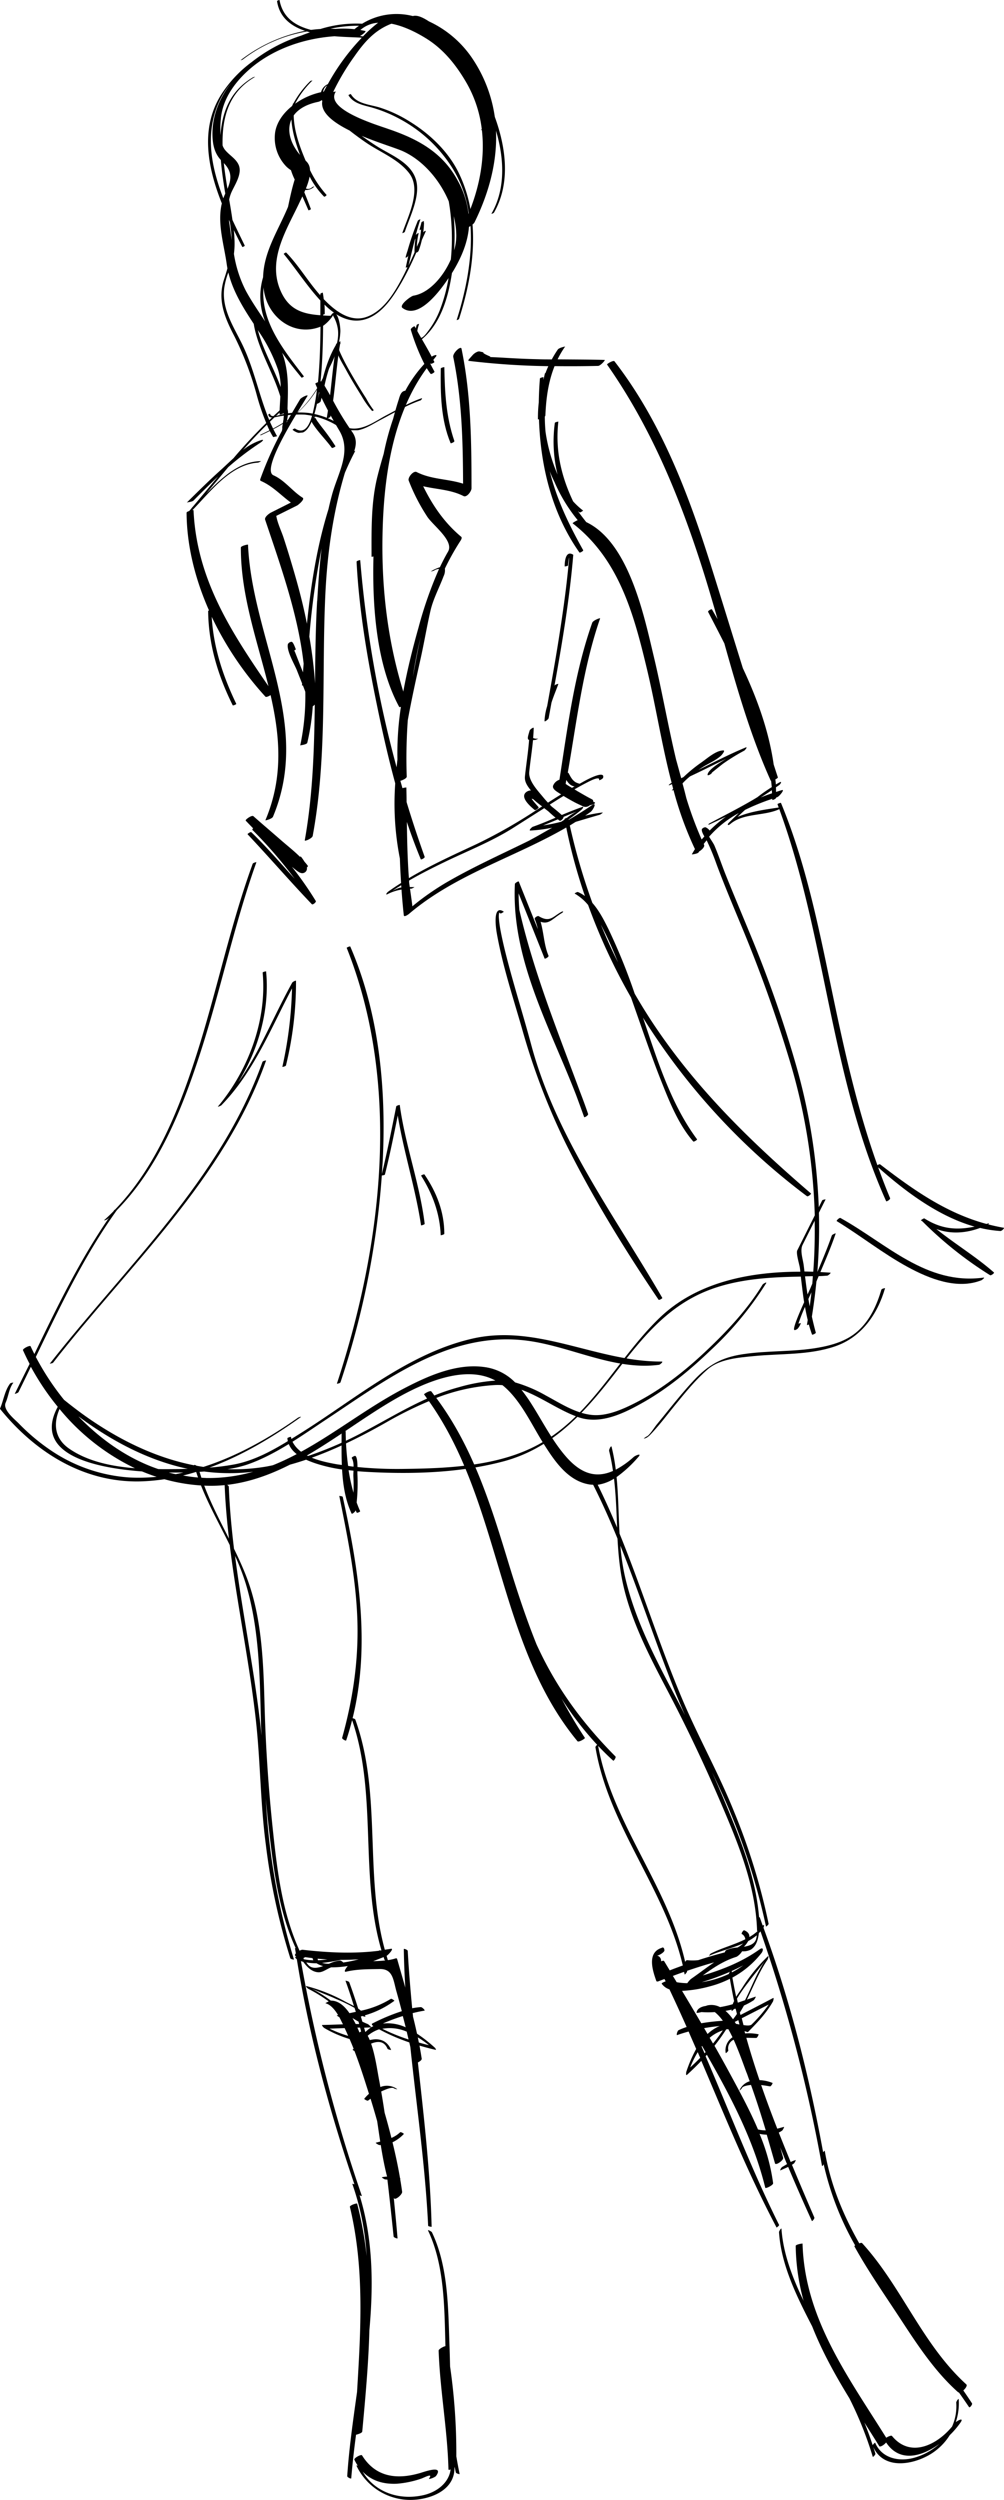 <svg xmlns="http://www.w3.org/2000/svg" viewBox="0 0.004 408.551 1017.096" style=""><g><g data-name="Layer 2"><g data-name="Vector2_4919762"><path d="M185.69 999.38a246.21 246.21 0 0 0-2.54-36.58c-.07-3-.15-6-.26-9.06-.53-15-.52-31.66-7.1-45.47-.2-.42-1.86-1.27-1.6-.74 6.75 14.19 6.63 31.54 7.07 47-.84.17-2.79 1.21-2.77 1.83.56 16.14 3.59 32.15 4 48.34 0 .23.39.2.88 0-.71 5.47-5.57 9.21-11.07 10.46-9.63 2.19-19.69-1-24.73-9.58 3.52 3.67 8.31 5.21 14 4.93a40.3 40.3 0 0 0 9.64-2c1.24-.37 5.25-2.67 3.38-.12-.4.55 2.43-.42 2.89-1.09 3.18-4.57-4.66-1.68-6.56-1.13-9.47 2.76-18.08 1.69-23.6-7.2-.36-.57-3.42 1.15-3.11 1.78a19.94 19.94 0 0 0 1.39 2.46c-.36-.15-.64-.19-.53 0a24.3 24.3 0 0 0 21.79 13.89c8.15 0 18.3-3.89 18.06-13.2l.12-.09c.14.71.28 1.41.45 2.11.1.42 1.6.82 1.55.64-.49-2.34-.95-4.76-1.35-7.18z"></path><path d="M176.82 833a58.43 58.43 0 0 0-7.13-5.59q-.76-3.5-1.64-7c0-.45-.09-.91-.13-1.36 1.61-.41 3.22-.76 4.78-1 .46-.07-.93-1.48-1.47-1.45a26.14 26.14 0 0 0-3.5.47c-.74-7.77-1.38-15.54-1.81-23.33 0-.43-1.61-1.06-1.6-.75.07 5.23.29 10.46.61 15.68-1.09-3.87-2.21-7.73-3.31-11.58a.44.44 0 0 0-.62-.31 19 19 0 0 1-3.16.71c-.19-.58-.34-1.16-.52-1.74.84-.54 3.19-3.15 1.72-2.88-.82.15-1.64.26-2.45.38-8.39-30.58-1.15-63.55-12-93.63-.09-.26-.69-.47-1.11-.56 7.34-29.6 2.47-60.6-4-90-.08-.37-1.41-.41-1.42-.45 3.24 16.13 6.59 32.38 7.3 48.87.74 17-1.58 33.17-6.13 49.55-.14.51 1.54 1.36 1.63 1.08.94-2.75 1.71-5.5 2.42-8.27 10.36 30.18 3 63.16 11.94 93.67l-.4.06c-.21-.07-.39-.11-.5 0l-.19.11c-10.33 1.29-20.68.77-31.06-.42a2.74 2.74 0 0 0-1.16.39c-7-15.27-9.08-32.24-10.84-48.83-1.8-16.92-2.93-33.64-3.4-50.66-.48-17.31-1-35.72-7.19-52.12-1.54-4.07-3.35-8-5.26-11.92-1-8.37-1.79-16.76-2.11-25.21 0-.58-1.73-1.5-1.71-1.09.28 7.44.93 14.83 1.78 22.2-4.71-9.37-9.65-18.64-12.43-28.81-.15-.55-1.9-1.72-1.7-1 3.14 11.52 9.24 21.79 14.44 32.42 2.94 23.87 8 47.49 10.65 71.41 1.84 16.69 1.8 33.51 4 50.2a257.08 257.08 0 0 0 10 46.49c.12.37 1.52.62 1.48.51a269.71 269.71 0 0 1-10-48c-.69-5.83-1.12-11.67-1.48-17.51q1.05 11.24 2.49 22.44c1.71 13.15 4.14 26.34 9.68 38.42h-.27c.11.72.23 1.43.35 2.14-.31.33-.47.65-.29.9a5.92 5.92 0 0 0 .48.58h-.39c-.33 0 .15.54.6.93 5 31.07 13.27 61.8 23.43 91.56-.43-.16-.89-.26-.86-.18a107 107 0 0 1 5.84 29.33 148.7 148.7 0 0 0-3.87-21.28c-.08-.33-3.1.68-2.95 1.3 6 25.15 4.42 50.06 2.91 75.31-1.61 11.54-3.26 23-4 34.26 0 .45 1.61 1.24 1.64.85.48-5.84 1.16-11.75 1.95-17.71.84-.19 2.47-.72 2.53-1.31 1.25-13.57 2.54-27.37 2.9-41.16 1.67-18.64 1.51-37.2-4-55 .49.32 1 .5.88.13a627.76 627.76 0 0 1-24.73-95.36c.31.1.62.21.93.29 1.53 2.08 3.43 4.07 6.08 4.26 1.43.1 2.86-.85 4.08-1.46.39-.21.79-.38 1.18-.55a40 40 0 0 0 6.79-.54c-.92 1.05-1.8 2.58-.67 2.31 4.47-1.06 8.95-1 13.52-1.08 5.65-.18 5.63 4.55 7 9.27q1.11 3.93 2.14 7.88a78.49 78.49 0 0 0-12.06 5.05c-.4.21.07.72.48 1.07a6.53 6.53 0 0 0-.81.37 21.64 21.64 0 0 0-2.46 2c-.16-.6-.33-1.19-.49-1.79l2.72-.1c.5 0-1-1.25-1.16-1.33-.79-.3-1.53-.67-2.27-1-.21-.71-.41-1.42-.62-2.13.22 0 .44-.13.66-.19.41.23 1.26.35 1.23.26a2.81 2.81 0 0 0-.26-.52 37.62 37.62 0 0 0 12.05-5.95s-1.16-1-1.5-.74a38.29 38.29 0 0 1-12.13 4.81c-.35-.29-.72-.57-1.12-.84-1.14-3.61-2.34-7.19-3.64-10.73-.16-.42-1.58-.72-1.54-.61 1.23 3.4 2.36 6.84 3.43 10.29-1.5-.83-3-1.5-3.86-2a68.16 68.16 0 0 0-15.29-6.09c-1-.24.42 1 .7 1.13a61.2 61.2 0 0 1 8.2 5.06 12.73 12.73 0 0 0-1.37.74c2.07.51 3.78 2.52 5.18 4.82l-.51.1c-.16 0 .52.49 1 .74.55 1 1 2 1.49 2.93-2.8.09-5.6.2-8.4.26-.51 0 .63 1.14.72 1.19a46.57 46.57 0 0 0 10.37 4.52c.57 1.32 1.14 2.65 1.66 4-.12.1-.27.19-.39.29s.32.38.74.62c1.81 4.74 3.41 9.57 4.93 14.39.32 1 .64 2 .95 3a16.11 16.11 0 0 0-1.91 2c-.13.17 1.27 1 1.56.74l1-.75c.93 3 1.83 6.07 2.69 9.13.42 2.77.81 5.55 1.24 8.31l-1.78.46c-.3.08 1.11.91 1.36.94a4.58 4.58 0 0 0 .64 0c.69 4.32 1.48 8.62 2.57 12.85a10.86 10.86 0 0 0-2.08.25c-.27.07 1 .84 1.21.87a8.78 8.78 0 0 0 1 .09c.91 7.72 1.73 15.45 2.53 23.14 0 .44 1.63 1 1.6.75-.45-5.48-1-11-1.54-16.52l.05.12c.47 1.22 3.5-1.48 3.36-2.52-.23-1.75-.51-3.5-.81-5.25h.08c.13 0 0-.14-.12-.27-.83-4.89-1.88-9.77-3.07-14.62a15.79 15.79 0 0 0 4.63-3.4c.08-.08-1.24-.95-1.53-.67a12.09 12.09 0 0 1-3.54 2.3q-1.29-5.16-2.77-10.27c-.43-2.88-.89-5.76-1.39-8.62a3.86 3.86 0 0 1 .41-.2c.85-.37 3.87-1.81 4.77-1.1.26.21 1.54.5 1.33.34a7 7 0 0 0-6.84-.86c-.14-.76-.26-1.53-.41-2.29-.78-3.9-1.61-10.36-3.37-15.37 2.67-1.07 5.28-1.18 6.66 2.05.17.38 1.52.58 1.49.51-1.74-4.17-5.21-4.87-8.69-4a19.35 19.35 0 0 0-.84-1.77 14.13 14.13 0 0 1 4.65-2.62 78.07 78.07 0 0 0 12.27 5.33c.15.64.3 1.28.44 1.93 2.52 24.2 6.07 48.36 7.23 72.64 0 .32 1.43.5 1.42.46-.54-22.37-3.13-44.61-5.59-66.87.82-.43 1.62-1 1.55-1.55q-.41-2.67-.9-5.31c2.12.62 4.25 1.2 6.4 1.69.73.3-.1-.88-.28-.95zm-70.95-132c-2.63-22.75-7.29-45.26-10.23-68a92.5 92.5 0 0 1 4.36 11.33c5.52 18.27 5.71 37.47 6.19 56.39 0 1.78.16 3.55.23 5.33-.19-1.69-.36-3.37-.55-5.05zm27.31 96.21c-1.25.16-2.5.28-3.74.34a1.71 1.71 0 0 1-.2-.64c1.31.09 2.62.21 3.94.29zm-9.67-.25h.1l-.15-.3c.24-.12.47-.24.72-.39 1 .15 2 .27 3 .39a2.61 2.61 0 0 0 .34.89 21.66 21.66 0 0 1-3.91-.43zm1.71 2.24c-.23-.29-.42-.55-.59-.79a22 22 0 0 0 4.18.35 9.44 9.44 0 0 0 2.67 1.16c-2.43.85-4.76 1.21-6.26-.73zm14.6-.76h-.16a2.77 2.77 0 0 0-1.21-.8 13.56 13.56 0 0 0-4.58 1.33 10.17 10.17 0 0 1-2.84-.35 70.42 70.42 0 0 0 7.63-1.24c2.44 0 4.87-.07 7.3-.22a50.4 50.4 0 0 1-6.14 1.27zm12-.51l4.29-1.68c.1.33.19.67.3 1a.9.9 0 0 0 .38.37c-1.65.19-3.31.25-4.99.3zm-17.72 27.43l6.15-.22c.24.53.46 1 .67 1.45s.5 1.16.76 1.73a50.23 50.23 0 0 1-7.6-2.97zm8.11-6.29c-2.07-3-4.48-5-7.27-5.1a1 1 0 0 0-.32 0 56.54 56.54 0 0 0-8.26-5.15c3.14 1.53 7 2.87 10.41 4.47a64.34 64.34 0 0 1 7.51 3.63l.51 1.61zm1.27 2c.79.49 1.58 1 2.4 1.42.09.32.17.65.26 1h-1.38c-.43-.81-.86-1.63-1.3-2.41zm2.79 5.86c-.27-.68-.56-1.34-.85-2h1.1c.15.53.29 1.07.43 1.6a5.64 5.64 0 0 0-.7.41zm17.64-6.7c.4 1.53.8 3.06 1.17 4.59a17.44 17.44 0 0 0-8.84-1.57h-.39a76.7 76.7 0 0 1 8.04-3.01zm-8.31 5.18a17.18 17.18 0 0 1 9.9 1.18c.26 1.06.5 2.12.75 3.18a76 76 0 0 1-10.67-4.35zm14.84 5.6l-.42-2.1a40 40 0 0 1 4.52 3.18c-1.39-.31-2.76-.69-4.12-1.09z"></path><path d="M388.92 985.48a24 24 0 0 0 1.2-9.32c0-.57-1.07.93-1 1.38a20.28 20.28 0 0 1-1.7 9.71c-6.19 7.54-17 12.93-24.46 3.82-.26-.32-1.52.2-2.33.74-15.54-24.89-33.18-48.52-34.06-79 0-.09-2.78.34-2.78.94A88.08 88.08 0 0 0 327 936.1c-4.52-9.38-8.31-19.22-9-29.29 0-.59-1.07 1-1 1.42.89 13.43 7.31 26.3 13.5 38.27 4 10.15 9.33 19.75 15.13 29.24a148.18 148.18 0 0 1 9.53 23.84c.05.18 1.16-.89 1.05-1.31-.25-.9-.56-1.78-.83-2.67 4.1 9 15.24 7.41 22.54 3.32a24 24 0 0 0 8.55-8.16 35.27 35.27 0 0 0 4.44-5.22c1.3-1.95-.82-.99-1.99-.06zm-16.69 14.4c-6.28 1.84-13.44.36-16.13-6.1a3.73 3.73 0 0 0-1 1.05c-1-3.13-2.14-6.2-3.37-9.24 2 3.19 4.05 6.4 6.05 9.63.33.53 2-.48 2.8-1.5 5.47 8.32 14.49 5.82 21.67.57a25.61 25.61 0 0 1-10.02 5.59z"></path><path d="M395.54 977.81q-1.73-2.64-3.54-5.25c.93-.82 1.7-2 1.22-2.46-18-16.38-26.33-39.88-42.42-57.49-.16-.17-.62-.08-1.14.11-6.66-11.72-11.76-24.1-14.05-37.66 0-.08-.36.23-.66.59-5.66-30.94-13.45-61.8-24.27-91.35.19-.56.36-1.25.07-1.1s-.26.14-.4.2c-.42-1.14-.81-2.3-1.24-3.45l-.22.17c-1.06-13.25-5.38-25.94-10.32-38.24q-4.21-10.5-8.79-20.81c2.54 5.28 5 10.58 7.26 16a268.59 268.59 0 0 1 14.67 46.75c0 .12 1.13-.78 1.05-1.16a257.14 257.14 0 0 0-14-45.46c-6.27-15.61-14.52-30.27-21.06-45.73-9.39-22.17-16.5-45.25-25.59-67.51-.43-7.68-.46-15.39-1.21-23a50.88 50.88 0 0 0 8.86-8.19c1.59-1.77-1.18-.63-1.89 0a36.46 36.46 0 0 1-7.3 5.17 80.34 80.34 0 0 0-1.7-9.3c-.18-.74-1.14 1.13-1 1.68a81.64 81.64 0 0 1 1.56 8.14c-6.57 2.9-12.67 1.5-19-5.7-6.08-6.93-10.17-15.56-15.24-23.21-1-1.48-2-2.84-3-4.12 8 2.88 15.38 8.48 23.29 11.2 9.1 3.12 18.83-1.82 26.63-6.27 9.9-5.65 18.8-13.09 27-20.93a135.3 135.3 0 0 0 22.61-27.27c.53-.87-1.2.15-1.43.52-6.29 10.32-14.87 19.38-23.7 27.65-9.19 8.6-19.46 16.49-30.9 21.83-4.57 2.13-9.91 4.07-15 3.5-6.6-.72-12.79-4.79-18.51-7.86a56.85 56.85 0 0 0-12.58-5.36 21.37 21.37 0 0 0-12.72-6.28c-11.23-1.5-22.77 3.66-32.43 8.7-18.58 9.7-34.64 23.78-53.48 31.3-.84.16-1.67.35-2.51.5a78.79 78.79 0 0 1-15.9 1.09 46.9 46.9 0 0 0 7.77-1.79C112 592 122.94 584 133.11 577.28c24.06-15.95 49.3-35.22 79.8-32 18.51 1.94 36.32 12.45 55.23 10 .42 0 1.88-1.33 1.19-1.33-26.44.19-50.61-15.49-77.31-9.28-26.15 6.08-47.72 24.73-70 38.63-8.41 5.26-17.17 10.78-27 12.56-3.23.58-6.5 1-9.79 1.24 13.18-4.82 25.51-12.24 36.94-20.37.89-.63-.64-.12-.94.09-11.66 8.22-24.67 15.6-38.45 20-16.84-2.53-32.7-10-47.07-20-3.31-2.31-6.51-4.77-9.66-7.3a106.36 106.36 0 0 1-11.47-17.44c9.88-20.54 19.7-41.2 33-59.75 16.87-17.21 26.26-40.5 33.65-63.08 8.48-25.92 13.95-52.75 23.11-78.45 0-.1-1.37.23-1.52.65-9 24.72-14.34 50.61-22.23 75.68-7.28 23.13-16.68 47.3-33.78 65a1.28 1.28 0 0 0-.36.26c-.11.15-.21.32-.33.48q-1.74 1.77-3.6 3.44c-.58.53 1-.11 1.23-.31l.65-.62c-12 17.41-21.23 36.47-30.41 55.51-.54-1.06-1.06-2.11-1.55-3.17-.24-.51-3.35 1-3.08 1.64q1.26 2.8 2.69 5.54Q9 561 6 567.09c0 .06 1.34-.3 1.56-.75q2.53-5.12 5-10.26a103.61 103.61 0 0 0 10.94 16.28c-10.06 18.75 13.2 24.74 34.31 26.3q2.91 1.22 5.93 2.2a76.13 76.13 0 0 1-11.21.25 64.69 64.69 0 0 1-31.11-10.53 82.54 82.54 0 0 1-13.85-11.51c-1.67-1.68-6.52-5.53-5.28-8.36s1.31-5.71 3.19-8.22c0 .06-1.11.07-1.35.39-2.24 2.92-2.67 6.9-4.13 10.24v.07c14.13 17.49 33.81 30 56.91 29.53a81.24 81.24 0 0 0 10-.89A72 72 0 0 0 84 604.47c12.25.4 23.4-3.21 34-8.57 13.76-3.8 26.92-10.24 39.26-17.25a155.27 155.27 0 0 1 17.29-8.58c29.56 41.72 27.74 98.81 60.45 138.37.43.52 3.2-1.07 3-1.39a184.53 184.53 0 0 1-9.48-16A126.74 126.74 0 0 0 243 709.87c-.32.28-.74.76-.7 1 5.3 32 28.23 57.45 35.55 88.79-1.78.64-3.55 1.3-5.32 2l-2.31-3.82c-.12-.19-.65-.08-1.22.13a2.11 2.11 0 0 0-1.63-2.33c.72 0 3.19-1.42 3-2.25-.09-.48-.05-.56-.36-.9s-.54-.07-.75 0c-6 1.91-3.79 9-2.22 13.39.17.48.65.32 1 .18.78-.31 1.56-.59 2.34-.89.09.18.19.35.28.52s.14.29.2.43c-.82.3-1.73.74-1.6.95a6.19 6.19 0 0 0 3.15 2.31q3.6 7.61 7 15.31a26.52 26.52 0 0 0-3.29 1.3c-.49.24-1 2.15-.57 2 1.48-.55 3.05-1 4.66-1.46 1 2.36 2.06 4.72 3.08 7.09a55.75 55.75 0 0 0-4.05 9.41c0 .18-.24 1.63.32 1.12q3-2.71 5.82-5.67c9.73 22.85 19.05 45.89 30.64 67.82 0 0 1.16-.8 1-1.1-11.12-22.3-20-45.72-29.9-68.61l.52-.6c9.78 17.17 18.95 34.56 23.77 54.11.12.47 3.28-1.05 3.19-1.86a78.39 78.39 0 0 0-5.53-20.06 16.63 16.63 0 0 0 2.93.32c1.14 3.88 2.25 7.77 3.36 11.66.29 1.05 3.61-1.29 3.33-2.28-.4-1.42-.81-2.83-1.22-4.24.93 2.28 1.83 4.57 2.78 6.84-.65.39-1.29.78-1.92 1.13a2.28 2.28 0 0 0-.64.77s-.35.77-.12.66c1-.48 2.11-.92 3.15-1.43q4.68 11.11 9.65 22c.12.26 1.21-1 1-1.43q-4.61-10.65-9.1-21.43a9.53 9.53 0 0 0 .84-.57c.16-.13.9-1.43.64-1.35a10.14 10.14 0 0 0-2 .8q-2.47-6-4.85-12a8.26 8.26 0 0 0 1.38-.8c.2-.15 1-1.57.73-1.5-.92.25-1.82.5-2.72.73-2.29-5.87-4.5-11.78-6.55-17.75 1.21.13 2.42.34 3.61.54.37.06 1.2-1.32 1-1.4a15.52 15.52 0 0 0-5.29-1.14c-1.93-5.7-3.74-11.43-5.36-17.22 1.48 0 2.93.07 4.06.05.36 0 1.09-1.45.91-1.49a19.37 19.37 0 0 0-5.47-.33c-.08-.31-.15-.63-.24-.95.41.13.8.24 1.21.4.15.06.29-.12.38-.21 3.85-3.91 7.25-7.44 10-12.27.06-.09.5-1.63.05-1.39-4.41 2.33-8.85 4.61-13.28 6.9-.08-.33-.17-.65-.25-1 .58-.93 1.14-1.88 1.66-2.85a24.86 24.86 0 0 0 4-2.18c.24-.17 1-1.51.75-1.44l-3.54 1.21c2.68-5.43 4.86-11.12 8.35-16.17.17-.25.81-2 .05-1.33a67.81 67.81 0 0 0-10.36 12.78c-.54.81-1.52 2.14-2.42 3.58-.56-2.59-1.06-5.19-1.53-7.81a37.88 37.88 0 0 0 11.85-10c.77-1 .85-2.64-.76-1.5-7 5-14.93 8.2-23.13 10.62 4.25-3.11 8.57-6 13.75-7.59a6.51 6.51 0 0 0 2.24-2.23 6.74 6.74 0 0 0 3.6-.71c2.22-1.46 2.9-4.12 3.22-6.68.23-.22.45-.47.67-.71a628 628 0 0 1 25 95.29c.07.39.43 0 .7-.54a119.22 119.22 0 0 0 12.8 33c-.21.16-.34.3-.3.38 5.6 10.12 12.35 19.78 18.68 29.45 6.88 10.51 14.07 21.52 23.52 29.91a.54.54 0 0 0 .33.1q2.13 3 4.15 6c.39.3 1.44-1.2 1.19-1.57zM28.09 589.35c-5.94-4.14-6.43-10.23-3.86-16.09a89.92 89.92 0 0 0 30.68 24.1c-9.68-.77-19.4-2.83-26.82-8.01zm3.95-13c13.37 9.89 28.18 17.82 44.39 21.25-1.24 0-2.49.08-3.72.1-2.65 0-5.44.08-8.31 0-12.19-4.16-23.2-11.83-32.4-21.33zm36.7 22.75h5.89c-1 .24-2.11.47-3.17.67-.91-.2-1.82-.4-2.72-.65zm15 2.21a60.16 60.16 0 0 1-9.24-1q2.63-.63 5.21-1.43c1.28-.05 2.44-.12 3.41-.19 1.37.18 2.75.33 4.14.44a81 81 0 0 0 15.74-.34 65.52 65.52 0 0 1-19.28 2.54zm193 91.88q1 2.34 2 4.67c-.81-1.59-1.58-3.19-2.41-4.76-8.82-16.74-18-33.6-22.14-52.23a90.06 90.06 0 0 1-1.74-12c8.55 21.29 15.48 43.21 24.29 64.34zm-26.88-91.59c.76 6.6 1 13.25 1.25 19.91-2.45-5.89-5.06-11.7-7.89-17.43a16.8 16.8 0 0 0 6.64-2.48zm-74.36-35.5c-.42-.53-3.07 1-2.93 1.23.42.56.81 1.13 1.22 1.69-8.85 3.94-17.21 9-25.79 13.52A148 148 0 0 1 123.46 593c12.94-7.34 25.1-16.77 37.51-23.88 10.87-6.23 28.32-14.21 40.62-7.42a71.68 71.68 0 0 0-14.86 2.69 82 82 0 0 0-10 3.38c-.4-.58-.8-1.13-1.23-1.67zm105.37 275a39.48 39.48 0 0 1 3.06-6.18c.32.77.65 1.53 1 2.3a87.81 87.81 0 0 1-4.06 3.93zm5.81-5.73c-.39-.91-.79-1.83-1.19-2.74.06-.08.13-.16.19-.25l1.43 2.5c-.11.21-.28.38-.43.54zm-.15-10.22c2.14-.37 4.27-.67 6.37-.85l-.37.14a15.67 15.67 0 0 0-4.61 3.11zm2.27 3.92a15.19 15.19 0 0 1 5.34-3 73.665 73.665 0 0 1-4 5.35c-.44-.77-.89-1.53-1.34-2.3zm24.07-13.61a58.13 58.13 0 0 1-7 8.2c-.54.54-1.87.48-3.32.26-.24-.93-.48-1.85-.71-2.78 3.65-1.85 7.34-3.76 11.03-5.63zm-9.05 27.84c.44 1.15.82 2.32 1.25 3.47a6.57 6.57 0 0 0-4.16 3.72c-.1.24.87-.64 1-.95.34-.8 2.34-1.13 3.69-1.28 2.18 6.1 4.14 12.27 6 18.48a12.09 12.09 0 0 1-3.11-.36h-.05c-3.32-7.83-7.45-15.39-11.33-22.57q-3.12-5.77-6.37-11.48a76 76 0 0 0 4.76-6.66 7.56 7.56 0 0 1 .85-.12c.6 1.07 1.18 2.19 1.73 3.32a6.33 6.33 0 0 0-2.76 6.48c0 .07 1.09-.76 1.05-1.17a3.84 3.84 0 0 1 2.18-4.31c2.45 5.48 4.35 11.13 5.27 13.48zM299 822.63l1.45-.74.45 1.79-1.42-.28c-.15-.26-.32-.51-.48-.77zm5.67-16.32c2.19-3 4.91-6.1 6.9-9-3.56 5.13-5.62 11-8.4 16.49-1 .33-2 .67-2.94 1-.12-.54-.22-1.1-.34-1.65a66 66 0 0 1 4.78-6.84zm-4.8 13.08c-.47.68-.94 1.36-1.47 2a.62.62 0 0 0-.1.19 19.91 19.91 0 0 0-3.07-3.45c.84-.15 1.67-.3 2.49-.51a2.88 2.88 0 0 0 0 .59c0 .08.69-.44.94-.83.22-.06.45-.09.67-.16.2.78.38 1.45.54 2.17zm-1.15-5.24a12.9 12.9 0 0 0-.57 1.28 44.48 44.48 0 0 1-5.15 1.17 7.54 7.54 0 0 0-5.23-.68 3.55 3.55 0 0 0-.51.2c-1.7.21-3.73 1.06-3.81 2.86a11.15 11.15 0 0 0 2-.36 37.62 37.62 0 0 0 5.42 0 17.71 17.71 0 0 1 3.27 3.55 79 79 0 0 0-8.77 1q-3.88-6.62-7.83-13.18a51.93 51.93 0 0 0 11.58-1.91 40 40 0 0 0 7.88-3 247 247 0 0 0 1.72 9.07zm3.72-14.55a34.92 34.92 0 0 1-4.61 2.87c0-.18-.07-.36-.1-.55q2.4-1.08 4.71-2.32zm-5.34 2.6c-.25.27-.49.6-.45.8v.07a39.32 39.32 0 0 1-11.12 3.38 98.74 98.74 0 0 0 11.57-4.25zm-16 3a10.06 10.06 0 0 0-1.43 1.67 30.54 30.54 0 0 1-4.3-.39l-1.56-2.57c1.52-.56 3-1.12 4.55-1.65.08.36.18.72.25 1.08 0 .17 1.12-1 1-1.44v-.07c3.64-1.24 7.32-2.41 11-3.44-3.13 2.13-6.2 4.51-9.48 6.79zm26.69-16.83c-.36 2.43-2.57 3.25-5.1 3.69a9.68 9.68 0 0 0 1.76-2.32 21.7 21.7 0 0 0 3.48-2.35c-.01.28-.05.61-.11.96zm.36-2.56a22 22 0 0 1-3.21 2.28c.07-1.1-.48-2.1-2.12-2.75-.34-.13-1.25 1.32-1 1.5a2.71 2.71 0 0 1 1.46 2.15c-4.43 2.24-9.45 3.49-14 5.79-.33.16-.77 1-.86 1 4.67-2.07 9.57-3.11 14-5.1a10.21 10.21 0 0 1-2.31 1.68 13.92 13.92 0 0 0-4.66 1.07 2.29 2.29 0 0 0-.53.9c-3.63.95-7.22 2-10.8 3.17a22.05 22.05 0 0 1-4.59 0c-.23 0-.51.37-.73.68-7.07-31.1-29.68-56.34-35.4-87.84 2 2.07 4 4.1 6.14 6 .23.2 1.27-1.36.9-1.73-12-12.08-21.87-25-29.55-40.25-.88-1.75-1.72-3.51-2.54-5.28-4.37-10.89-8.06-22.1-11.58-33.68-7.11-23.39-14.49-46.89-29.24-66.64a78.18 78.18 0 0 1 24.13-5.26 23.66 23.66 0 0 1 2.8.06c7.25 5.8 11.71 15.78 16.49 23.4 4.4 7 9.83 15.39 18.61 16.95a11 11 0 0 0 1.8.16c3.62 7.17 6.87 14.49 9.91 21.9.24 4.34.59 8.67 1.23 13 2.57 17.35 11.14 33.65 19.19 49 7.9 15.07 15.08 30.21 21.77 45.86 7.06 16.49 14.06 33.53 14.61 51.71h.08c.06.09.04.17.03.25z"></path><path d="M144.13 183.56c.91-2.66 1.08-5.25-.88-7.92a117.52 117.52 0 0 1-7.7-12.6c1.08-8 1.57-16 3-24 .08-.42-1.39.55-1.52.75-2.94 4.73-4.63 10-6 15.45-.25-.37-2.8.64-2.72.85.51 1.25 1.06 2.47 1.61 3.69-.35 1.5-.7 3-1.07 4.47 0 .24 1.52-.48 1.66-1l.33-1.41c.83 1.75 1.71 3.47 2.61 5.18-.16 1.05-.32 2.11-.51 3.16 0 .19 1.46-.29 1.54-.72 0-.14 0-.28.07-.41 1.11 2 2.25 4 3.44 6 5.26 8.68-.46 17.33-2.9 26.3-.52 1.93-1 3.88-1.43 5.83-4.68 15-7.16 30.84-8.76 46.6q-.76-3.85-1.67-7.68c-1.55-6.56-3.41-13-5.37-19.49-.78-2.58-1.6-5.16-2.43-7.72-.88-2.72-2.51-6-3-9l8.46-4.21c.44-.22 3.3-2.52 2.26-3.18-4.17-2.62-7.32-7.11-11.86-9.11-5.44-2.4 11.1-27.7 13.81-32.26.51-.86-2.6.62-3 1.35a337.2 337.2 0 0 0-5.52 9.47c.48-2.33 1.24-4.73-.21-6.73-.23-.3-1.06.4-1.2.52A202.91 202.91 0 0 0 95 186.44c-1.82 1.65-3.54 3.32-5.14 4.76-4.76 4.28-9.34 8.8-13.86 13.29.17-.17 2.16-.25 2.77-.86 3.26-3.31 6.6-6.61 10-9.8-3.44 4.12-6.86 8.26-10.32 12.36a1.36 1.36 0 0 0-.33.38c-.37.45-.74.9-1.12 1.34-.58.19-1.08.43-1.08.71.09 13.48 3.5 27 9.13 39.74-.2.08-.35.17-.35.28.14 13.6 4 26.23 10 38.32.12.22 1.54-.42 1.45-.59-5.45-11.33-9.26-22.9-10-35.42A132.8 132.8 0 0 0 108 283.44c.29.31 1.32-.13 2.11-.63 3.8 16.64 5.3 33.34-2.12 50.92-.07.17 2.72-.55 3.1-1.45 15.91-38-8.47-72.58-10.17-110.69 0-.13-2.91.48-2.91 1.2-.05 19.53 6.71 38 11.24 56.4C94 257 80 235.59 78.75 207.56h-.44c7.28-7.46 15.54-18.6 26.64-19.33.3 0 1.46-.64 1.19-.63-5 .14-8.89 2-12.92 4.83a63.37 63.37 0 0 0-6.89 6c-.84.81-1.65 1.65-2.47 2.49 3-3.62 6-7.25 9-10.84A116.7 116.7 0 0 1 106.13 180c.33-.22 1.59-1.28.36-1a22.66 22.66 0 0 0-7.58 4.09A190.18 190.18 0 0 1 115 166.77c1.23 2.19-.06 5-.16 7.44a1.74 1.74 0 0 0 .54-.11 141.69 141.69 0 0 0-9.38 20.6c-.15.43-.26.82.21 1 4.81 2.11 8.07 5.81 12.15 8.77l-8.09 4.07c-.74.37-2.74 1.83-2.38 2.91 6.5 19.33 13.41 38.68 15.67 58.57-.09 1.18-.18 2.35-.26 3.53l-.09-.22q-1.52-3.8-3-7.62c-.1-.27-.28-.64-.47-1.06.36-.18.68-.42.62-.54-.24-.5-1-2.87-1.69-3a1.88 1.88 0 0 0-1.51.93c-.68 2.66 2.75 8.37 3.68 10.75.69 1.77 1.4 3.54 2.1 5.31l-.06.82a1.78 1.78 0 0 0 .36-.07c.34.87.67 1.74 1 2.61a96.19 96.19 0 0 1-2.07 21.85c0-.12 2.69-.32 2.88-1.14a91.55 91.55 0 0 0 2.22-14.82 3.56 3.56 0 0 0 .82-.68c-.23 18.48-.81 36.93-4.08 55.25-.08.5 3-.78 3.23-1.8 6-32.35 3.61-65.35 5.14-98.05.78-16.76 3.08-33.38 7.9-49.49l.09-.28c1.28-3 2.63-5.88 4.14-8.74.16-.14-.08-.12-.38 0zm-12.08-26.66a72.15 72.15 0 0 1 4.38-13.67c-.92 5.84-1.43 11.73-2.11 17.59-.74-1.32-1.5-2.62-2.27-3.92zm-3 87.57c-.64 11.18-.75 22.37-.85 33.56a178 178 0 0 0-2.33-19 310.92 310.92 0 0 1 5-35.9c-.87 7.1-1.37 14.24-1.78 21.34z"></path><path d="M128.51 366.59a141.72 141.72 0 0 0-9.71-13.91c.51.4 1 .82 1.5 1.21 1.22.91 2.59 2.06 4 .86a1.92 1.92 0 0 0 .57-1.81c.31-.27.51-.52.4-.67-.43-.59-.9-1.15-1.38-1.7-.49-.8-1-1.51-1.4-2-.06-.09-.25-.07-.46 0-2.46-2.43-5.24-4.6-7.79-6.83-3.7-3.23-7.45-6.41-11.13-9.67-.64-.57-3.45 1.45-3.12 1.81 1 1.07 2 2.1 3 3.12-.24.27-.38.53-.27.65a183.16 183.16 0 0 1 17.18 19.88c-5.8-6.38-11.41-12.94-17.62-18.93-.3-.29-1.67.69-1.54.83 8.85 9.37 17.25 19.15 26.16 28.46.36.4 1.88-.89 1.61-1.3z"></path><path d="M400.3 519.79C377 523 360.84 506 342 495.54c-.43-.24-1.77 1.12-1.52 1.27 9.8 6 18.81 13.2 28.95 18.71 8.77 4.77 20.16 9.3 30 5.33.19-.08 1.48-1.14.87-1.06z"></path><path d="M408.47 499.53a83.64 83.64 0 0 1-6.34-1.38c.3-.27.52-.54.05-.4l-.79.21c-16.35-4.43-29.65-13.8-43.27-24.25-.19-.15-.71.13-1.08.36-7.91-22.1-13.08-45-17.9-68-5.61-26.77-10.82-54-21.34-79.38-.08-.19-1.48.34-1.42.52.17.44.33.89.49 1.33-4.75.72-9.81 1.39-14.33 2.92a25.42 25.42 0 0 0-2.38.92l.7-.69c.75-.74 1.53-1.46 2.31-2.18a87.37 87.37 0 0 1 11.09-4.51v.37c0 .33 1.59-.39 1.59-.83v-.08l.43-.14c.82-.26 3.2-3.22 1.93-2.87-.81.23-1.61.5-2.42.76 0-.63 0-1.25-.05-1.88.46-.32.92-.62 1.37-.95s1.3-1.69.14-1.09c-.53.28-1 .58-1.55.87 0-.69-.12-1.38-.18-2.07.6-.29 1.09-.64 1-.86-.58-1.72-1.12-3.44-1.69-5.17-1.95-13.57-6.65-26.66-12.54-39.19-4.37-14-8.68-28.06-13.09-42.09-9.15-29.14-20.31-58.44-39.17-82.8-.41-.53-3.16 1.08-3 1.35C264.32 173 275.74 200.2 285 228.72c2.49 7.65 4.75 15.41 7 23.22-.76-1.35-1.53-2.69-2.29-4-.17-.29-1.74.61-1.57 1 2.22 4.28 4.45 8.56 6.62 12.86 5.35 19 10.83 38 18.87 55.83 0 0 .08.06.15.07.09.85.2 1.69.27 2.55a65.29 65.29 0 0 0-5.86 4.1c-.65.39-1.3.79-1.95 1.17-5.69 3.32-11.58 6.31-17.41 9.4-.59.31-.93.88 0 .45 2.21-1 4.41-2.06 6.6-3.14a52.45 52.45 0 0 0-6.65 5.68 4.33 4.33 0 0 0-1.69-1.34 1.92 1.92 0 0 0-1.47.75c-.21.8.43 2 1 3-.36.42-.75.81-1.1 1.24a151.34 151.34 0 0 1-6.23-16.82c-.5-2-1-4-1.56-6a27.07 27.07 0 0 1 3.08-2.88c3.21-1.49 6.39-3.06 9.56-4.64 1.72-.85 3.44-1.69 5.17-2.5-3.46 2-7.86 4.91-7.6 6.69h.25c.38.05 1.71-.87 1.45-1-.06 0 4.26-3.46 4.56-3.67a81.28 81.28 0 0 1 8.63-5.32c.34-.18 1.57-1.71.58-1.3-6.57 2.71-12.88 6-19.24 9.14l1.53-1c2.53-1.64 5.53-2.79 7.74-4.85.11-.1 1.88-2.1.91-2.09-3 0-6.54 3.21-8.92 4.87a60.9 60.9 0 0 0-7.33 6l-.9.43c-.68-2.53-1.38-5.05-2.08-7.57-3.32-13.94-5.78-28.14-9.06-41.87-3.86-16.13-10-46.45-27.49-54.75a91.977 91.977 0 0 1-3.21-4.22l-.12-.24c.18.16.35.32.54.46.36.27 1.52-.69 1.5-.7a30.78 30.78 0 0 1-4.07-3.75c-4.81-10.15-7.33-20.73-6-32.45 0 0-1.39.18-1.44.57a56.3 56.3 0 0 0 1.12 21 70.26 70.26 0 0 1-4.89-17.33q-.3-3.18-.3-6.32a.67.67 0 0 0 .23-.4c.29-7.05 1.21-13.79 3.74-20.09q8.87.12 17.71-.09c.94 0 3.11-2.43 2.65-2.44-6.37-.15-12.75-.17-19.13-.23a38.69 38.69 0 0 1 3.07-5.22s-2.46.47-3 1.25a41.48 41.48 0 0 0-2.43 4c-1.82 0-3.63 0-5.45-.07-4.94-.11-9.87-.35-14.81-.66-.4 0-2.79-.18-4.93-.21a1.25 1.25 0 0 0 .25-.18c-5.62-2.37-.73-1.28-4.43-2.11-.82-.19-2.21.78-2.72 1.34l-1.58 1.77c-.09.1-.51.67-.11.72a306.66 306.66 0 0 0 32.37 2.15c-.42.92-.8 1.85-1.15 2.78-.13.06-.23.13-.25.22-.13.49-.22 1-.34 1.48s-.19.71-.3 1.06l.06-1.08s-1.42.2-1.45.6c-.26 3.21-.41 6.45-.46 9.7a56.11 56.11 0 0 0-.34 6.88h.42c.64 19.15 5.29 38.3 16.44 54.14.21.3 1.72-.61 1.56-.9-5.84-10.41-10.76-20.61-13.62-32.14a46 46 0 0 0 1.9 4.3 65.36 65.36 0 0 0 9.39 15.5l.08.12c-.93.38-2.17 1.18-2.05 1.28 18.93 14.67 24.92 37 30.29 59.52 3.58 15 6 30.82 10 46.07l-.17.08c-.36.16-1.67 1.24-.58.82l.88-.37c.16.63.31 1.26.48 1.89-.18.24-.39.46-.56.7l.71-.17a138.64 138.64 0 0 0 8.72 24c-.44.71-.88 1.43-1.28 2.18 0 0 2.44-.22 2.81-.92l.18-.3c1.06-.61 2.4-1.93 2-2.71-.05-.1-.09-.21-.14-.32.37-.53.8-1 1.19-1.51a95 95 0 0 1 4 9.67c3.21 8.63 6.8 17.12 10.33 25.63a568.59 568.59 0 0 1 19.24 53.63 241 241 0 0 1 10.43 63.68q-3.57 7.11-7.12 14.23c-.58 1.16.87 5.74 1.06 7.13.07.51.13 1 .19 1.55-20.62 0-42.13 4.21-57.26 18.76-17.07 16.41-27.71 39.66-49 51.37-16.29 9-36.88 9.88-55.06 10.1a165.74 165.74 0 0 1-18.89-.76c0-1.93-.2-4.14-.86-4.51-.26-.15-1.47.48-1.48.78v.22h.11a7.14 7.14 0 0 1 .62 3.37c-.74-.09-1.47-.21-2.2-.31a111.49 111.49 0 0 1-1-14.06c0-.4-1.66.53-1.66 1.08 0 4.09-.07 8.34.1 12.6-.88-.14-1.77-.23-2.64-.4-5.93-1.09-13.91-2.91-17.17-8.57a7.67 7.67 0 0 1-.89-2.45c0-.13-1.49.28-1.46.59.62 5.91 6.74 8.61 11.71 10.25a61.59 61.59 0 0 0 10.55 2.4c.35 6.22 1.29 12.37 3.86 17.91.22.47 1.57-.86 1.63-1.18v-.2c.15.34.28.68.45 1s1.48-.37 1.42-.53c-.52-1.17-1-2.37-1.43-3.57a76.21 76.21 0 0 0 .31-11.61v-1.11c3.1.26 6.2.4 9.26.52 16.56.6 33.81-.22 49.9-4.45 21.39-5.63 34.56-21.49 47.48-38.26 8.77-11.38 17.8-22.33 30.79-29 12.31-6.34 26.38-7.59 40-7.93l3-.06c.24 2 .47 3.91.71 5.87.19 1.52.4 3.05.64 4.57-2.14 4.74-4.69 10.73-4 11.27.27.23 1.14-.31 1.34-.49a6.9 6.9 0 0 0 1.34-2.28 3.74 3.74 0 0 0-1 .22 70.79 70.79 0 0 1 2.67-6.84c.32 1.79.68 3.57 1.11 5.34-.11.68-.2 1.36-.31 2 0 .14.36 0 .76-.19.39 1.39.81 2.77 1.31 4.12.08.23 1.63-.45 1.53-.81-.6-2.17-1.12-4.33-1.6-6.5.76-4.77 1.39-9.53 1.85-14.28.3-.74.61-1.47.92-2.2 1.17 0 2.34-.11 3.5-.19.41 0 1.61-1.18 1.33-1.2q-2.06-.15-4.14-.24c2.2-5.2 4.44-10.4 6.24-15.73.06-.16-1.44.4-1.61.9-1.74 5-3.8 9.89-5.86 14.78a231.29 231.29 0 0 0 .64-24.11c.9-1.81 1.82-3.62 2.72-5.44 0 0-1.23.11-1.41.46-.46.91-.91 1.83-1.37 2.74a242.75 242.75 0 0 0-9.35-58.16 489.9 489.9 0 0 0-18.19-52c-3.45-8.4-7-16.75-10.38-25.19-1.56-3.91-2.89-7.93-4.55-11.81-.32-.75-1.29-2.15-2.16-3.58a43.82 43.82 0 0 1 12.1-9.64c-1.34 1.28-2.66 2.57-4 3.89-.91.9-.43 1.41.54.58 5.22-4.46 13.55-3.22 19.6-5.89a1.89 1.89 0 0 0 .3-.21c19 51.87 20.8 109 43.5 159.55.15.33 1.83-.72 1.61-1.24-1.75-4.14-3.33-8.33-4.86-12.53 11 9.79 24.56 20 39.25 24.13-7.16 1.45-13.31 1.14-20.39-3.31-.21-.14-.84.25-1.2.52l-.2.11s-.09.08-.08.09l.65.47a154.08 154.08 0 0 0 27.51 21.88c.41.25 1.84-.88 1.59-1.1-7.33-6.46-15.81-11.56-23.45-17.7 5.7 2.13 11.86 1.78 17.81-.43a48.91 48.91 0 0 0 8.16 1.25c.57.16 1.9-1.24 1.48-1.31zm-94.39-178l.06 1.23c-1.54.52-3.07 1.08-4.59 1.7q2.29-1.46 4.53-2.97zM143.79 600.6c.13 2.24.14 4.49.06 6.72a74.09 74.09 0 0 1-2-9.17c.65.08 1.31.14 2 .21-.05.98-.08 1.84-.06 2.24zm185.7-69.1c-.19-1-.37-2-.54-3 .44-1 .87-1.89 1.25-2.73-.2 1.92-.45 3.82-.71 5.73zm1-9.11l-.67 1.6c-.13.31-.6 1.32-1.22 2.67-.23-1.47-.45-2.95-.64-4.44-.13-1-.25-2-.37-2.94l3.16-.07a67.91 67.91 0 0 1-.22 3.18zm.41-5c-1.18 0-2.36-.06-3.55-.07-.1-.86-.2-1.71-.31-2.56-.31-2.46-1.59-6-.44-8.28q2.44-4.9 4.9-9.8.2 10.32-.56 20.73z"></path><path d="M358.65 524.72c-1.88 6.34-4.58 12.35-9.59 16.84-4.51 4.06-10.59 5.8-16.43 6.8-10.05 1.72-20.36 1.07-30.44 2.62-8.58 1.31-14 4.37-19.83 10.59-3.63 3.86-7 8-10.33 12.1-1.59 2-3.17 3.92-4.77 5.88-.86 1-3 4.51-4.09 4.87-.24.07-1.52 1-1.09.88 1.38-.23 2.39-1.42 3.3-2.39 3.33-3.56 6.28-7.52 9.36-11.29 4.17-5.1 8.37-10.32 13.37-14.62 4.75-4.09 12.56-4.67 18.57-5.26 11.1-1.1 22.52-.31 33.21-4s17.2-13 20.26-23.63c.04-.11-1.38.2-1.5.61z"></path><path d="M225.67 278.94l-.06.14c3.19-17.67 6.17-35.41 7.66-53.29v-.08c-3.14-2-3.51 2.84-3.49 4.76 0 0 1.36-.15 1.37-.43 0-1.06.77-5.7.3-1.17-.28 2.79-.57 5.58-.89 8.37-.72 6.2-1.6 12.39-2.54 18.57-1.59 10.51-3.47 21-5.36 31.45a24.56 24.56 0 0 0-1.08 5.95.77.77 0 0 0 0 .15c0 .51 1.59-.7 1.68-1.18.38-2.09.77-4.19 1.15-6.29.79-2.53 1.86-5 2.81-7.63.01-.09-1.4.25-1.55.68z"></path><path d="M330 485.57c-23.94-20.57-46.1-42.07-63.74-68.41q-4.23-6.33-8-12.89A238.33 238.33 0 0 0 247.59 378c-1.72-3.47-3.76-7.49-6.53-10.63a252.31 252.31 0 0 1-9.19-31.51c.81-.48 1.61-1 2.41-1.49 3.37-1 6.67-2 9.81-2.89.24-.07 1.55-1 1.08-.91a59.16 59.16 0 0 0-7.06 1.3c.73-.49 1.46-1 2.17-1.49 1.07-.76 2.93-4.39.49-2.72-3.06 2.11-6.21 4.06-9.4 5.92v-.16q2.67-1.87 5.2-3.93c.24-.19 1.37-1.52.36-1.17-2.83 1-5.59 2.11-8.34 3.27-1.33-1.21-2.71-2.34-4.11-3.45-.26-.26-.51-.53-.76-.79 1.7-1.07 3.4-2.16 5.12-3.22l.48-.29c1.47.91 3 1.78 4.49 2.57 1 .54 2.08 1 3.14 1.52a2.64 2.64 0 0 0 3.07-.32c1.16-.21 2.46-.68 2-1.17a.49.49 0 0 0-.41-.08 1.07 1.07 0 0 1-.26-.66c0-.38-1.12-.8-1.42-1-1.56-.82-3.08-1.73-4.61-2.6-.53-.3-1-.63-1.55-.94q2.53-1.47 5.14-2.81c.7-.36 5.38-2.88 4.88-.94-.06.22 1.5-.47 1.64-1 .81-3.19-6.64.86-7.27 1.19s-1.53.85-2.29 1.27a7.61 7.61 0 0 1-1.64-.61 5.59 5.59 0 0 1-1.67-1.65c-.49-.68-.82-1.46-1.27-2.17 0-.06-.14-.06-.26 0 3.7-21.13 6.13-42.43 13.17-62.84.11-.31-2.87.78-3.22 1.79-7.26 20.61-9.98 42.31-13.33 63.85a4.17 4.17 0 0 0-2.5 2.22c-.7 1.46 1.4 2.58 2.38 3.24.26.17.53.32.8.5-1.8 1.1-3.58 2.23-5.35 3.37-.71-.76-1.41-1.55-2.08-2.37-2.18-2.65-5.9-6.54-5.54-10.13.43-4.31 1.13-8.62 1.53-12.95l.89-.08c.29 0 1.39-.56 1.17-.54a3.65 3.65 0 0 1-2-.23c.11-1.36.2-2.72.22-4.08 0-.48-1.52.62-1.63 1-.76 2.53-1.1 3.57-.24 3.88-.38 4.95-1.17 9.89-1.69 14.82-.24 2.24 1.07 4 2.44 5.73a3 3 0 0 0-2.29 1c-1.9 2.19 2.33 5.68 3.8 6.92.36.3 1.85-.83 1.6-1.13-.95-1.11-2-2.24-2.84-3.44l.59.12a44.31 44.31 0 0 0 3.69 3l-2.47 1.59a207.24 207.24 0 0 1-24.23 13.76c-9.31 4.35-18.7 8.59-27.51 13.84-.56-7.61-.73-15.25-.83-22.88q2.58 7.73 5.67 15.21c.12.28 1.73-.56 1.58-1q-3.94-11-7.36-22.28c0-2-.05-4-.09-5.94a6.33 6.33 0 0 0-1.59.29c-.28-1-.57-2-.85-3 .88-.23 2.61-1 2.59-1.71a216.74 216.74 0 0 1 .43-22.94c1.47-8.15 3.26-16.31 5.11-24.56 1.48-6.59 2.59-13.27 4.09-19.86 1.12-4.93 3.62-9.49 5.38-14.2a5.41 5.41 0 0 0 .51-3.06 103.92 103.92 0 0 1 6.18-11.07c.24-.36 1-1.44.47-1.88-6.84-5.7-11.65-12.76-15.48-20.57 5.48 1.29 11.24 1.35 16.42 4 1.34.69 3.25-2 3.25-3.14 0-19.06-.21-38.09-4.07-56.83-.28-1.34-3.68 1.85-3.36 3.39 3.51 17 3.93 34.25 4 51.54-6.2-2-12.93-1.68-18.91-4.74-1.31-.67-3.73 2.28-3.21 3.51a77.74 77.74 0 0 0 7.68 14.87c2.61 3.69 10.82 9.72 8.32 14-1.2 2.06-2.29 4.19-3.32 6.35a16.56 16.56 0 0 0-3.49 1.58c-.54.31.86-.07 1.05-.18a4.14 4.14 0 0 1 2.1-.7 161.43 161.43 0 0 0-8.36 23.85c-2.28 8.1-4.54 17-6.19 26.06-6.4-20.85-8.9-42-8.45-64 .48-23 4-48.63 18-67.6a26.21 26.21 0 0 0 1.57 2.32c.22.3 1.73-.63 1.56-.93-.6-1.07-1.15-2.15-1.71-3.23a.52.52 0 0 1 .1-.11l.08.13c.14.25 1.61-.48 1.5-.71s-.29-.56-.43-.84c.27-.32.52-.66.79-1 1.35-1.53-.46-.92-1.46-.31-2.14-4.11-4.66-8.11-6.86-12.26-.2-.39-1.79.83-1.64 1.29a84.55 84.55 0 0 0 5.52 13.92 53 53 0 0 0-7.77 10.94.19.19 0 0 0-.13 0c-1.73.22-2.16 2.42-2.59 3.75-.81 2.5-1.52 5-2.19 7.57a110.18 110.18 0 0 0-3.87 14.31c-.88 3-1.76 6.09-2.53 9.16-2.66 10.65-2.42 21.86-2.41 32.75a4.25 4.25 0 0 0 .78-.14c-.52 20.65 1.24 44.13 10.45 61.18.08.14.36.13.72 0a123.63 123.63 0 0 0-1.41 21.42c-.13 1.06-.23 2.12-.34 3.18a468.57 468.57 0 0 1-14.81-84.28c0-.09-1.5.27-1.48.65 1 19.61 4.34 39.16 8.29 58.37 2.17 10.57 4.56 21.26 7.44 31.8a115.24 115.24 0 0 0 1.89 30.58c.11 3.32.28 6.63.49 9.95-1.79 1.13-3.55 2.3-5.27 3.54-.39.28-1.36 1.54-.24 1a19.37 19.37 0 0 1 5.68-1.86c.25 3.49.55 7 .94 10.48.1.89 1.87-.38 2.1-.58 18.77-16 42.9-22.94 64-35.15a221.09 221.09 0 0 0 7.6 27.89 13.81 13.81 0 0 0-2.84-1.64c-.32-.13-1.42.57-1.35.61a20.06 20.06 0 0 1 5.49 4.67 241.35 241.35 0 0 0 17.46 37.64l1.32 3.75c3.63 10.3 7.14 20.65 11.19 30.8 3.3 8.28 6.9 17.18 12.79 24 .26.3 1.72-.66 1.56-.88-10.68-14.38-16.24-32.47-22-49.5a268.39 268.39 0 0 0 66.73 72.66c.42.32 1.84-.91 1.63-1.11zm-99.55-168.25a8.46 8.46 0 0 0 1 1.36 3.9 3.9 0 0 0 2.21 1.26h.18c-.37.2-.74.39-1.1.6-.69-.42-1.4-.81-2.07-1.26l-.5-.35c.09-.53.19-1.07.28-1.61zm-59.24-58.22C170 264.5 169 270 168 275.4c.8-5.48 1.88-10.93 3.21-16.3zm-8.42 102.06c-1.93.44-4.76 2.39-1.68.34.71-.46 1.44-.89 2.15-1.34l.06.92c-.18.03-.32.04-.53.08zm56.57-21.38c-1.35.77-2.72 1.5-4.08 2.25-11.39 5.6-23 10.79-34 17.22a110.51 110.51 0 0 0-10.7 7.26c-.94.73-1.88 1.49-2.8 2.25.08-.06-.53-4.28-.94-7.19h.53c.18 0 1.49-.66 1.2-.66h-1.83c-.14-1-.25-1.77-.26-1.95s0-.47 0-.71c4.67-2.72 9.52-5.15 14.38-7.5 9.38-4.54 19.16-8.35 28-13.94l12.6-8 1.76 1.37c.91.87 1.86 1.7 2.85 2.51-3.07 1.3-6.15 2.6-9.3 3.71-.33.11-1.79 1.54-.93 1.51a58 58 0 0 0 8.88-1.16c-1.8.98-3.57 2.01-5.36 3.03zm10.37-6.48a.69.69 0 0 1 0 .13l-.53.38-.85.53a69.9 69.9 0 0 1-7.35 1.5c2-.8 4-1.65 6-2.49.22.17.43.36.66.52.5.35 1.69-.88 1.66-1.51 1.78-.75 3.56-1.48 5.37-2.17a21.45 21.45 0 0 0-4 2.56c-.43.12-1 .36-.96.55zm14.83 43c.67 1.27 1.3 2.54 1.9 3.75 1.83 3.75 3.45 7.6 5 11.48q-3.72-7.45-6.9-15.2z"></path><path d="M180.81 149.37c0-.05-1.44.22-1.45.59-.14 10.23 0 20.74 4 30.34.1.24 1.66-.49 1.54-.84-3.4-9.87-3.9-19.73-4.09-30.09z"></path><path d="M131.32 174.25c-.77-1-1.53-2-2.25-3-.55-.77-.59-1.54-1.46-1.14.11-.05 1.23-.86.71-.79-2 .22-2 1.56-1.12 3 2.25 3.52 5.35 6.52 7.82 9.89.19.26 1.58-.51 1.49-.66a89.55 89.55 0 0 0-5.19-7.3z"></path><path d="M216.13 424.94c-2.83-10.56-6.1-21-8.94-31.56-1.31-4.89-2.56-9.8-3.5-14.78a47.88 47.88 0 0 1-.69-5.07 7.73 7.73 0 0 1 .07-1.92.8.8 0 0 0 0-.41 2.29 2.29 0 0 0 .49.4c.36.24 1.45-.65 1.47-.64-4.79-3.36-3.13 7.28-2.89 8.65 2.3 13.05 6.51 25.83 10.18 38.55a275.13 275.13 0 0 0 18 47.28c10.91 21.88 24 43.14 37.67 63.37.18.27 1.64-.54 1.52-.75-19.35-33.39-43.28-65.28-53.38-103.12z"></path><path d="M236 444.14c-9-24.36-18.81-48.54-24.66-73.91q-.29-3.36-.31-6.75l10.58 26.5c.13.3 1.79-.65 1.6-1.13-1.87-4.39-1.89-9.28-3.23-13.82 3.48 1.18 4.72-1.18 8.6-3.53.92-.56.66-.95-.26-.43-3.44 1.95-4.64 4.37-9.14 1.66-.39-.24-1.8.68-1.6 1.14a23.67 23.67 0 0 1 1.28 4.15l-7.75-19.34c-.13-.31-1.57.61-1.59.95a85.76 85.76 0 0 0 .09 9.89v.14c1.79 26.55 15.19 51 24.77 75.74 1.12 3 2.23 6.05 3.32 9.09.11.3 1.8-.71 1.61-1.28-1.02-3.01-2.14-6.04-3.31-9.07z"></path><path d="M106.83 432C89.66 480 51 515.57 20.23 554.84c0-.05 1.13-.1 1.39-.43 30.6-39.26 69.77-74.9 86.66-122.95.03-.07-1.28.16-1.45.54z"></path><path d="M118.91 399.79c-5 9-9.21 18.38-14 27.47a131.09 131.09 0 0 1-7.19 12c-.25.36-.52.71-.78 1.07 8.29-13.28 12.86-29.68 11.34-45.11 0-.08-1.43.21-1.4.5 1.77 19.4-5.8 39.64-18.17 54.44-.29.34 1.16-.26 1.37-.47 13.18-13.53 20.06-31.12 28.75-47.56a164.76 164.76 0 0 1-3.93 31.9c0 .14 1.38-.19 1.47-.56a142.1 142.1 0 0 0 4.08-34.37c-.01-.4-1.45.46-1.54.69z"></path><path d="M162.67 449.58c0-.13-1.38.27-1.43.56-1.84 9.19-3.65 18.39-5.86 27.5.12-1.91.29-3.81.38-5.72 1.42-29.18-1.49-59.8-13.23-86.82-.09-.2-1.52.38-1.44.57 22.37 56.13 14.39 121.19-4 177.28 0 .09 1.33-.16 1.46-.54a341.39 341.39 0 0 0 16.82-84.15c.27-.06 1.19-.11 1.27-.42 2-7.95 3.61-16 5.22-24 2.44 15 7.21 29.6 9.47 44.69 0 .12 1.52-.29 1.48-.64-2.02-16.37-7.91-31.97-10.14-48.31z"></path><path d="M172.72 477.84c-.16-.23-1.41.4-1.38.45 4.69 7.48 7.64 15.39 8 24.27 0 .07 1.48-.25 1.47-.64-.05-8.92-3.12-16.78-8.09-24.08z"></path><g><path d="M112.51 169.64a45.22 45.22 0 0 1 11.55-.94 31.79 31.79 0 0 1 11.94 3.8 24.16 24.16 0 0 0 5.65 2.56H145.58c3.3-.59 6.27-2.64 9.3-4.23 5.27-2.76 10.62-6 16.26-7.93.29-.1.84-1 .46-.88-5 1.72-9.68 4.48-14.33 6.91s-9.46 6.28-15 5.28c-2.15-.38-4.05-1.72-6-2.7a32.88 32.88 0 0 0-10.71-3.5 34 34 0 0 0-10.65.56c-1.09.21-4.87 1.68-5-.25 0 0-.72.14-.71.33.12 1.7 2.22 1.19 3.31.99z"></path><path d="M149 162.09q-2.81-4.36-5.41-8.85c-1.75-3-3.46-6.05-4.91-9.21a21.69 21.69 0 0 1-1.15-3 3.57 3.57 0 0 1-.15-1c0 .05.09.09.47.21.19.06.85-.51.72-.59-1.33-.81-2.16.42-1.94 1.7.55 3.12 2.58 6.23 4.08 8.95 2 3.7 4.21 7.32 6.45 10.89a36.27 36.27 0 0 0 4.24 6c.12.12.71-.26.69-.28a34.76 34.76 0 0 1-3.09-4.82z"></path><path d="M92.26 107.47c.08.58.18 1.16.29 1.73-.43 1.49-.9 3-1.41 4.57-2.74 8.45.39 15.64 4.28 23.12a128.91 128.91 0 0 1 9 23.61 91.87 91.87 0 0 0 5.22 14.6c-1.26.63-2.53 1.24-3.81 1.85l.29.16c1.22-.58 2.44-1.15 3.66-1.76.42.85.9 1.67 1.38 2.48l1.59-.34c-.54-.94-1-1.9-1.53-2.87.8-.41 1.59-.83 2.37-1.28.53-.3 1-.62 1.55-.94-.17 1.32-.36 2.64-.56 3.95 0 .27-.09.53-.13.79l1-.15c.3-1.76.56-3.51.7-5.25a43 43 0 0 0 12.82-13.23 80.65 80.65 0 0 1-1.48 8.61c-.85 3.66-2.62 10.37-7.45 7.24-.23-.14-1 .45-1 .48a5.4 5.4 0 0 0 2.48 1.29l1.75-.17c4.85-2 6.52-16.12 6.86-19v-.39c3.92-6.53 8-13.79 8.37-21.54.07-1.46-.37-5.54-1.69-7.19 4.07 2.54 8.73 3.62 13.56 1.43 5.83-2.64 9.79-8.82 12.89-14.12a120.26 120.26 0 0 0 6.12-12.36 1.33 1.33 0 0 0 1-.81 32.7 32.7 0 0 0 1.26-4.26c.49-1.12 1-2.23 1.5-3.34.42-.91-.72-.2-.93.23v.05a34.69 34.69 0 0 0 .33-4.11c0-.06-.06-.07-.14 0l.12-.55c0-.16-1 .26-1.06.59-.18 1-.56 1.93-.73 2.94 0 .2.31 0 .6-.19a33.11 33.11 0 0 1-.71 4.89l-1 2.19a24.8 24.8 0 0 1 .73-5.43c.13-.48-.88.3-1 .44s-.12.18-.18.26c.58-2.15 1.19-4.3 1.89-6.43.05-.15-.94.3-1.05.58a118.11 118.11 0 0 0-4.2 12.26 23.57 23.57 0 0 0-.79 2.71c0 .18 1-.35 1.08-.68l.21-.72c-.42 1.82-.83 3.65-1.21 5.48 0 0 .45-.07.72-.18-.47 1-.94 2-1.44 3-3.36 6.53-7.9 14.68-15.27 17.25-6.72 2.35-13-2.67-17.39-7.27-.09-.87-.21-1.74-.38-2.6 0-.12-1 .29-1 .53v.54c-4.95-5.51-8.7-12.07-13.86-17.38-.18-.18-1.12.46-1 .58 5.08 6.2 9.44 13 14.88 18.9v6c-7.56-.54-13.33-2.39-16.63-11.05-4.65-12.46 3.27-24.33 8.32-35.21.28-.58.63-1.3 1-2.09.83 1.91 1.66 3.78 2.45 5.62.07.15 1.07-.3 1-.49-.84-2.29-1.75-4.56-2.67-6.82.14-.31.27-.62.41-.94a4.5 4.5 0 0 0 3.57-1.3c.37-.32-.64.07-.78.19a2.33 2.33 0 0 1-2.55.52 26 26 0 0 0 1.52-4.85 33.51 33.51 0 0 0 5.86 8.16c.22.21 1.19-.56 1-.72a43.76 43.76 0 0 1-6.72-10.08 5 5 0 0 0-1.6-3.66l-.16-.14q-.7-1.65-1.35-3.3c-1.8-4.63-3.45-10-3.51-15.13 1.86-2.57 5.16-4.59 10.15-5.57a4.6 4.6 0 0 0 1.31-.7c0 .14.11.28.17.42-.83 4.66 4.47 8.69 11.12 12 2.72 2.15 5.18 3.87 6.47 4.76 5.88 4.06 13.32 6.82 17.75 12.58 5.19 6.76-.49 17.56-2.78 24.37 0 .1.94-.24 1.05-.57 2-6.09 6.6-14.84 4.41-21.47S159.46 63.24 154 59.9c-1.16-.7-3.77-2.4-6.83-4.62 6.9 2.87 14 5 16.74 6.23 8.2 3.73 15 11.63 18.7 20.41a88.74 88.74 0 0 1 .85 23.64c-3.07 7.08-8.92 13.72-15.22 14.74-1 .15-6 3.85-4.46 5 6.21 4.67 14.54-5.84 18.75-12.17a67 67 0 0 1-3.44 12.76 35.17 35.17 0 0 1-4.74 8.62c-.52.68-2.76 4-3.83 2.73-1.35-1.53-.48-3.73 0-5.42 0-.12-1 .21-1 .53-.7 2.65-1.2 4.37.7 6.56.12.14.45-.09.54-.16 8.4-6.33 11.62-17.49 13.14-27.63.23-.36.44-.7.62-1 3.63-6.1 5.83-11.9 6.31-17.78l.62-.38c.9 13-1.93 26.6-5.63 38.26 0 .09.94-.22 1-.53 3.88-12.21 6.48-25.49 5.46-38.34a2.9 2.9 0 0 0 .8-.85c5.94-12.06 9.31-24.79 8.75-37.32 3.31 11.14 4 23.58-1.83 33.73-.15.26.83-.16 1-.38 6.85-11.92 4.91-26.51.34-39a56.82 56.82 0 0 0-8.81-23.26 43.2 43.2 0 0 0-18-15.57c-2.59-1.7-4.85-2.65-6.53-2.16a26.7 26.7 0 0 0-20.62 3.11 49.15 49.15 0 0 0-16.98 2.15c-1.29.08-2.57.2-3.85.37-6.3-1.65-11.48-4.92-12.81-12.15 0-.09-1 .23-1 .48 1 6.58 5.61 10.11 11.41 12.06a62.81 62.81 0 0 0-26.22 11.92c-.12.1.69-.12.86-.25a58.93 58.93 0 0 1 26.11-11.42l1.23.35q-1.83.64-3.63 1.35a64.61 64.61 0 0 0-20 10.69 49.91 49.91 0 0 0-12.6 13.47c-8.47 13.63-5.42 29.56.37 44.09-1.94 7.98.86 16.65 1.99 24.71zm76.54-9.89c.09-.17.17-.34.28-.51a32.09 32.09 0 0 0-.4 5.64q-1.2 2.69-2.44 5.34c.84-3.5 1.66-7 2.56-10.47zM91.08 66.35c3.25 3.38 3.23 6.32 1.48 10.48-.56-3.46-1.12-6.99-1.48-10.48zm24.37 103.57c-.06.71-.16 1.4-.24 2.1-1.34.82-2.7 1.61-4.09 2.34-5.3-10.87-7.16-23.14-12.48-34.11-3.58-7.4-8.43-14.4-7.4-23a29.9 29.9 0 0 1 1.68-6.4c1.84 7.62 6 14.35 10.33 20.91 1.54 9.46 7 18.31 10.06 27.23.26.75.52 1.53.77 2.32-.12 2.44-.32 4.87-.32 7.19 0 .36.87.08 1.71-.41a14.09 14.09 0 0 1-.02 1.83zM93.14 89.45c.13.29.27.57.41.86.27 1.91.49 3.76.64 5.51 0 .63.07 1.25.08 1.86-.31-2.22-.6-4.44-.91-6.63-.08-.54-.15-1.05-.22-1.6zm11.77 44.84c.15.24.31.47.46.7a65.06 65.06 0 0 1 7.84 15.66 23.93 23.93 0 0 1 1 6.83c-2.82-7.78-7.21-15.24-9.3-23.19zM131.5 128c.27-.06.64-.17.64-.3 0-1.27 0-2.52-.1-3.77a29.18 29.18 0 0 0 3.9 3.31c-.5 0-1 .62-1.37 1.24-1 0-2.08-.07-3.07-.13zm0 4.53a.75.75 0 0 1 .13-.06 16.16 16.16 0 0 0 3.3-3.31l.08-.06c.2-.31.39-.63.56-.95a.63.63 0 0 0 .06.46 14.66 14.66 0 0 1 1.88 5.52c.47 3.87-.91 7.88-2.29 11.42a80 80 0 0 1-4.85 10.17c.81-7.72 1.05-15.49 1.11-23.23zm-1.08.43c-.06 5.56-.19 11.11-.55 16.67-.18 2.71-.4 5.43-.71 8.13a47.53 47.53 0 0 1-6.9 8.92 37.38 37.38 0 0 1-6 4.72 33.76 33.76 0 0 0 .08-3.9 1.52 1.52 0 0 0 .64-.92c.25-8.38.64-15.51-2.17-23.08 2.51 3.58 5.28 6.95 7.86 10.12.15.17 1-.39 1-.47-8.15-10.66-17.64-22.19-16.44-36.32 0 .46.08.9.15 1.36 1.7 11.17 12.35 18.94 23.02 14.73zM122 62.8l.11.27c-4-4.69-5.5-10.12-3.52-14.46.26 4.86 1.8 9.76 3.41 14.19zm9.74-25.51l-.24.05a3.7 3.7 0 0 1 1.57-2.57c-.43.84-.88 1.68-1.31 2.52zm53.05 64.48a85.29 85.29 0 0 0-.17-13.83 33.25 33.25 0 0 1 1.06 7.89 21.15 21.15 0 0 1-.87 5.94zm-11.31-86.08c7 4.36 12.07 10.69 16.18 17.73a49.5 49.5 0 0 1 6.39 19.15l-.19.17c-.38.28-.09.22.22.11 1.26 10.78-.69 21.91-4.67 32.21a55.22 55.22 0 0 0-4.95-15.13c-4.33-8.64-11.9-15.72-20.07-20.68a53.25 53.25 0 0 0-12.07-5.56c-4-1.19-9.2-1.46-11.53-5.37-.1-.16-1 .32-1 .42 1.85 3.13 5.49 3.95 8.78 4.8a55.9 55.9 0 0 1 12.11 4.87 57.08 57.08 0 0 1 21 19.34 47.23 47.23 0 0 1 7.06 19c0 .08-.06.17-.1.26a36.11 36.11 0 0 0-4.39-13.54c-6.23-11.62-16.49-17-28.26-21C154 51 131.71 44.52 136.7 37.21a4.45 4.45 0 0 1-1.1.18 96.32 96.32 0 0 1 8.61-14.45c4.18-6 8.37-10.71 15.07-13.29 5.24 1 10.48 3.72 14.2 6.04zm-24.79-3.06c-.68-.16-1.37-.29-2.07-.42l.15-.1a12.08 12.08 0 0 1 7.1-2.86 51.93 51.93 0 0 0-6.15 5.57l-1.26-.18c1.07-.49 2.66-1.9 2.23-2.01zm-2.6-2.15c-.62.43-1.24.89-1.84 1.4a44.13 44.13 0 0 0-7.73-.12c-.69 0-1.38-.07-2.07-.08a54.52 54.52 0 0 1 11.64-1.2zm-43.88 17.13c9.37-7.84 21.66-12 33.9-12.86 4 .33 7.92.41 11.12.58L146 16.66a88.57 88.57 0 0 0-12.6 17.58 4.86 4.86 0 0 0-2.76 3.27 28.67 28.67 0 0 0-10.56 4.7 36 36 0 0 1 7.1-9.48c-.07.06-.7.07-.9.26a38.29 38.29 0 0 0-6.89 9.09.32.32 0 0 0-.22.18c0 .12-.05.24-.07.36s-.22.37-.31.57c-3.44 2.78-6.07 6.36-6.79 10.4a16.67 16.67 0 0 0 4.62 14.28 12.23 12.23 0 0 0 1.79 1.39 27.18 27.18 0 0 0 1.51 3.79c-1.14 3.64-1.92 7.37-2.71 11.1-4 9.64-9.86 18.12-10.15 28.64a27.38 27.38 0 0 0 .84 18c-2.71-4.12-5.54-8.18-7.87-12.5a49.55 49.55 0 0 1-4.84-15 33.13 33.13 0 0 0 .18-6.68c0-1-.13-2-.23-3 1.15 2.35 2.31 4.65 3.45 6.85.08.16 1.09-.36 1-.54-1.63-3.36-3.33-6.85-5-10.42-.37-2.67-.84-5.46-1.33-8.32a15.58 15.58 0 0 1 .74-2.51c1.26-3.13 4.81-7.89 3.08-11.66-1.18-2.57-3.89-3.93-5.62-6.15a6.71 6.71 0 0 1-.89-1.68c-.23-11.3 2.45-21.62 13-27.76.56-.32-.37-.05-.54 0-9.27 5.4-12.64 13.97-13.31 23.58a42.86 42.86 0 0 1 .14-6.54c.7-8.46 6.14-15.6 12.35-20.85zM88.4 43.2a34.77 34.77 0 0 1 5.73-9.57c-4.91 6.31-7.88 13.65-7.67 21.56.1 3.78.88 7.18 3.4 9.91.37 4.56 1.07 9.17 1.81 13.66a20 20 0 0 0-.79 1.93c-4.7-12.19-7.34-25.07-2.48-37.49z"></path></g></g></g></g></svg>